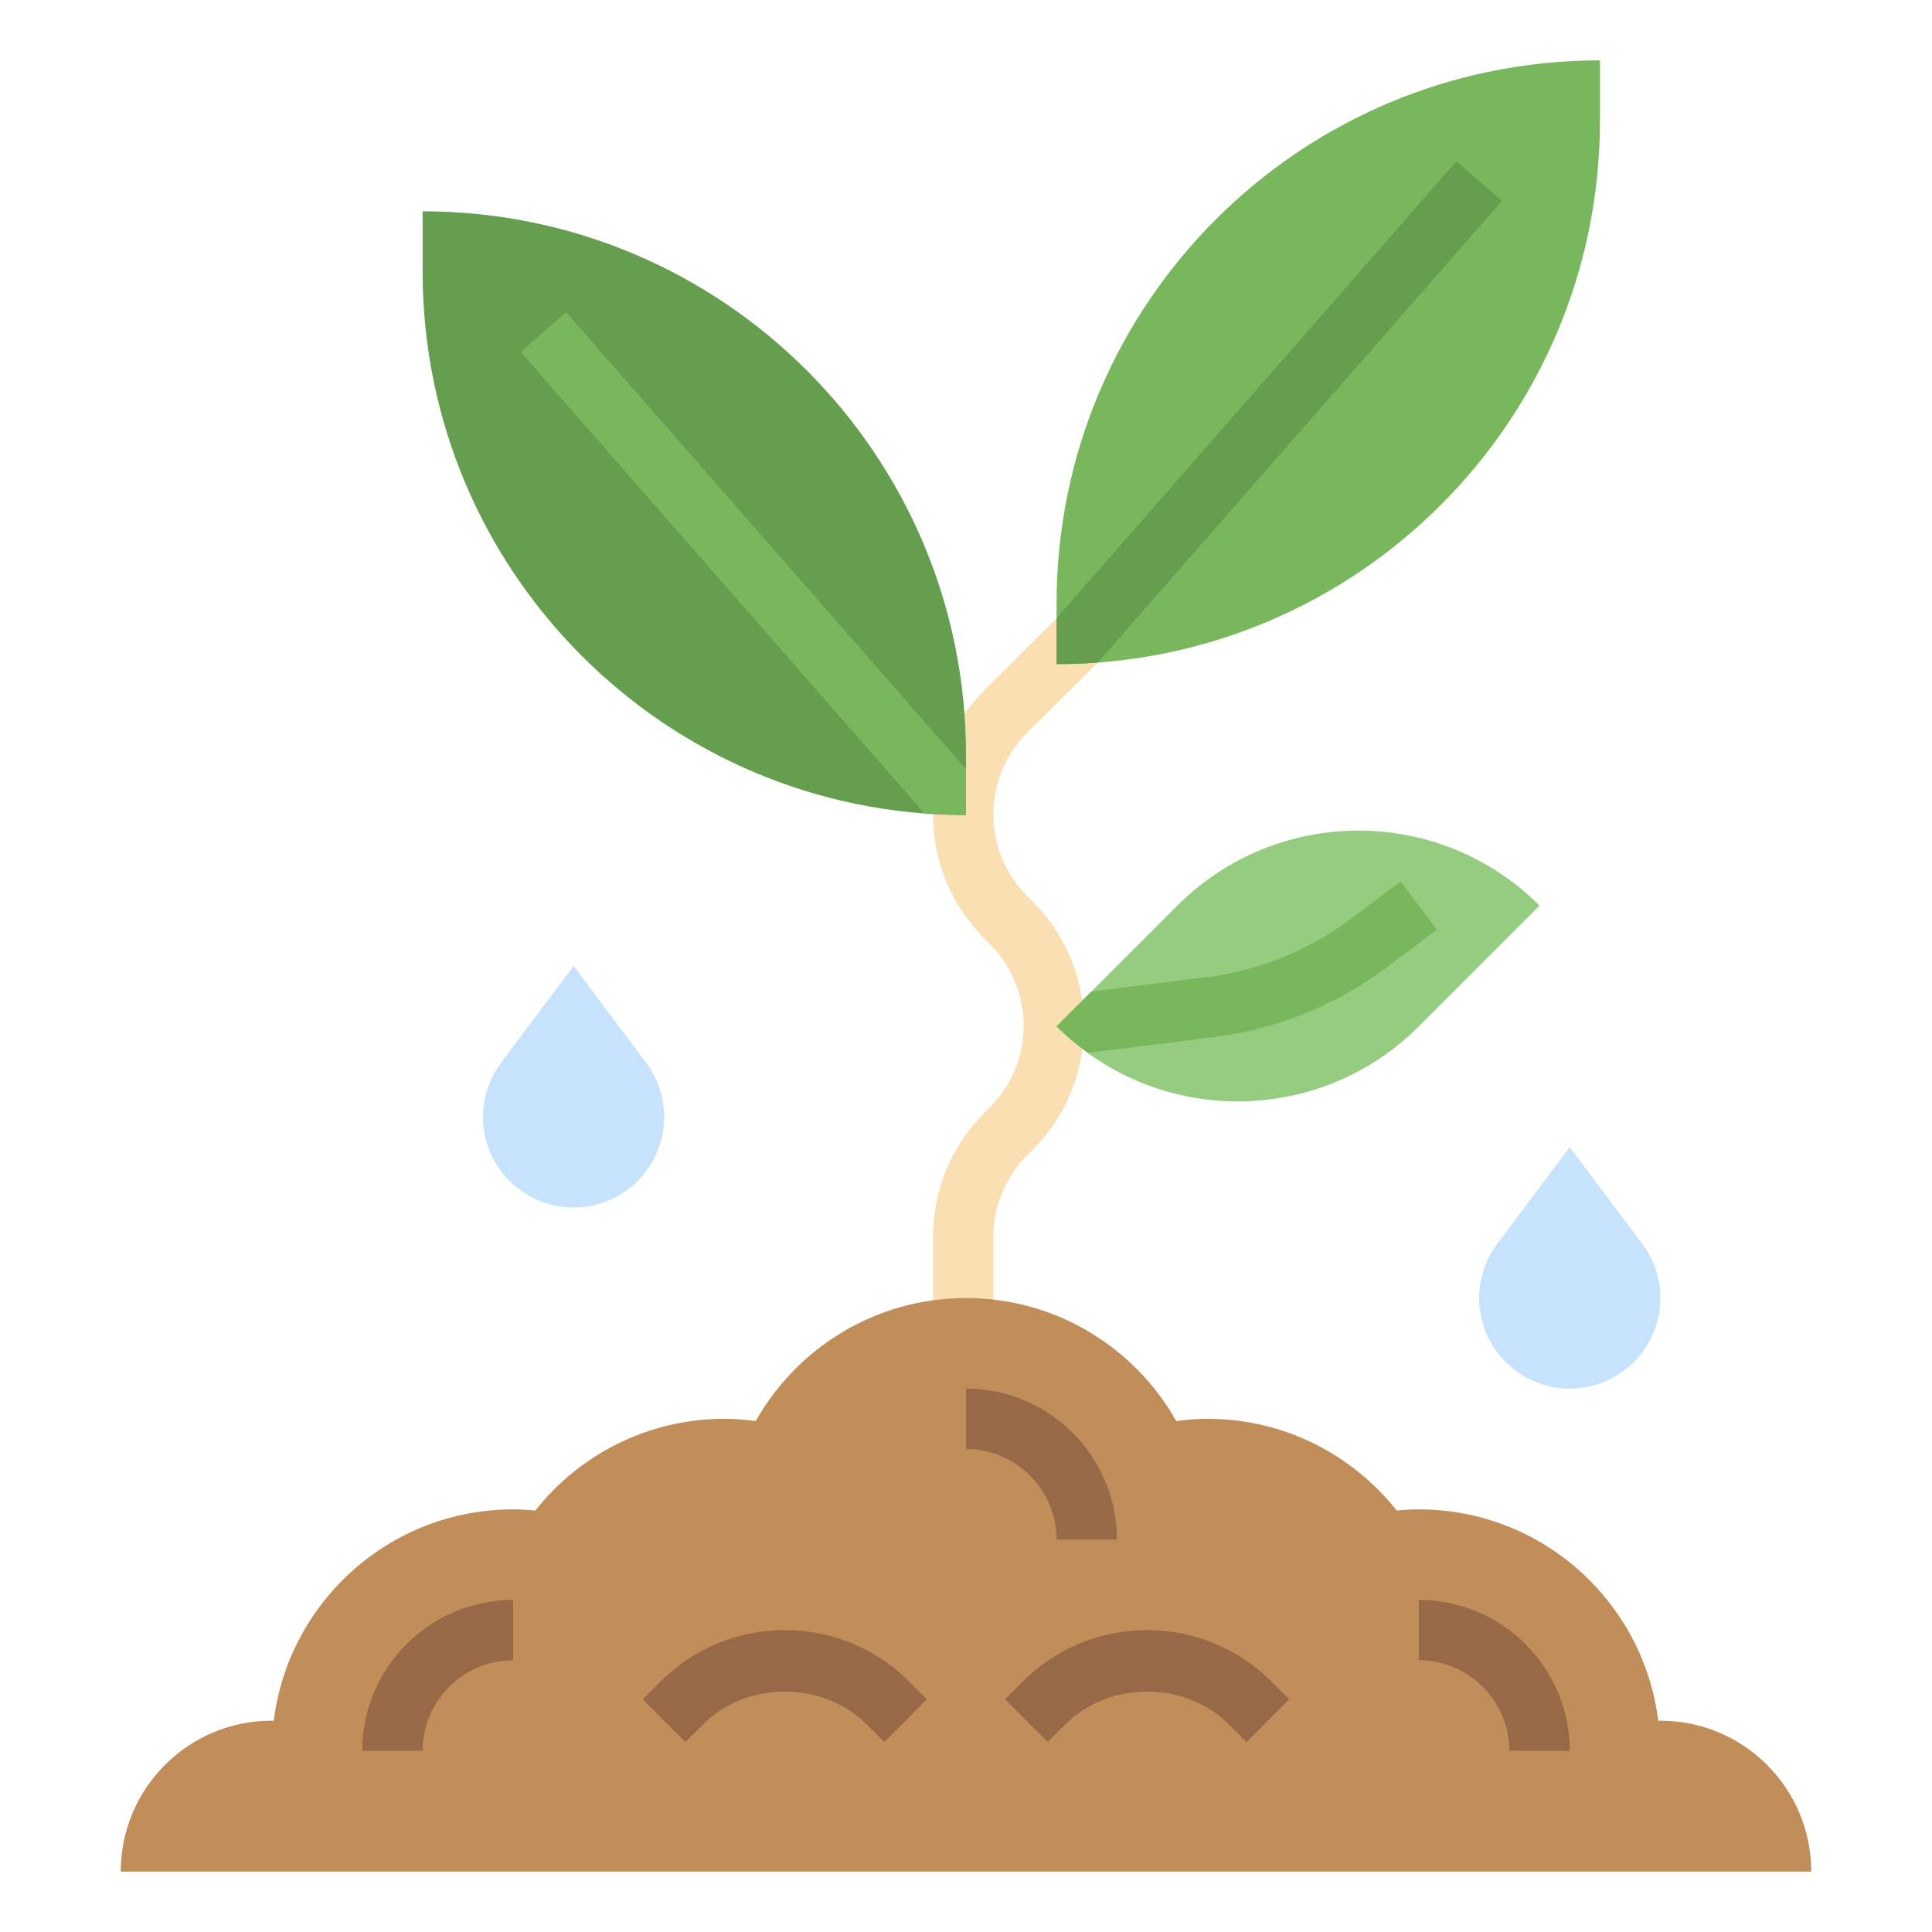 <svg id="Layer_3" enable-background="new 0 0 64 64" height="512" viewBox="0 0 64 64" width="512" xmlns="http://www.w3.org/2000/svg"><g><g><path d="m32.908 43.975h-2v-3c0-1.556.606-3.019 1.707-4.12l.172-.173c.722-.722 1.12-1.684 1.12-2.705 0-1.023-.398-1.985-1.121-2.709l-.17-.169c-1.102-1.104-1.708-2.566-1.708-4.122 0-1.557.606-3.021 1.707-4.122l2.385-2.376 1.47 1.365-2.44 2.424c-.724.725-1.122 1.686-1.122 2.708s.398 1.983 1.122 2.708l.17.169c1.102 1.103 1.708 2.566 1.708 4.122 0 1.558-.606 3.021-1.707 4.122l-.172.173c-.723.723-1.121 1.684-1.121 2.705z" fill="#fadfb2"/></g><path d="m4 62c0-2.761 2.239-5 5-5 .023 0 .045.007.068.007.49-3.949 3.851-7.007 7.932-7.007.247 0 .491.015.733.037 1.465-1.848 3.725-3.037 6.267-3.037.351 0 .695.03 1.034.074 1.373-2.43 3.976-4.074 6.966-4.074s5.593 1.644 6.966 4.074c.339-.044.683-.074 1.034-.074 2.542 0 4.802 1.189 6.267 3.037.242-.022.486-.037.733-.037 4.081 0 7.442 3.058 7.932 7.007.023 0 .045-.007.068-.007 2.761 0 5 2.239 5 5z" fill="#c18e59"/><path d="m35 22v-2c0-9.941 8.059-18 18-18v2c0 9.941-8.059 18-18 18z" fill="#78b75b"/><path d="m32 27v-2c0-9.941-8.059-18-18-18v2c0 9.941 8.059 18 18 18z" fill="#669e4f"/><path d="m35 34 4-4c3.314-3.314 8.686-3.314 12 0l-4 4c-3.314 3.314-8.686 3.314-12 0z" fill="#96cc7f"/><path d="m35 21.999c.469.001.905-.015 1.365-.05l13.387-15.292-1.505-1.317-13.247 15.139z" fill="#669e4f"/><path d="m31.998 27 .002-.002v-1.518l-13.248-15.14-1.505 1.317 13.364 15.273c.459.035.919.07 1.387.07z" fill="#78b75b"/><path d="m47.6 30.798-1.201-1.599-1.662 1.247c-1.39 1.042-3.036 1.707-4.76 1.923l-3.823.477-1.154 1.154c.328.328.68.613 1.044.876l4.181-.522c2.069-.26 4.044-1.058 5.712-2.309z" fill="#78b75b"/><g><path d="m52 57.998h-2c0-1.653-1.346-2.999-3-2.999v-2c2.757 0 5 2.242 5 4.999z" fill="#976947"/></g><g><path d="m14 58h-2c0-2.758 2.243-5.001 5-5.001v2c-1.654 0-3 1.346-3 3.001z" fill="#976947"/></g><g><path d="m37 50.998h-2c0-1.653-1.346-2.999-3-2.999v-2c2.757 0 5 2.242 5 4.999z" fill="#976947"/></g><g><path d="m29.293 57.706-.586-.585c-1.449-1.447-3.969-1.444-5.415-.001l-.587.586-1.413-1.415.586-.585c1.1-1.101 2.563-1.707 4.121-1.707 1.557 0 3.021.606 4.122 1.708l.585.584z" fill="#976947"/></g><g><path d="m41.293 57.706-.586-.585c-1.448-1.447-3.969-1.444-5.415-.001l-.587.586-1.413-1.415.586-.585c1.1-1.101 2.563-1.707 4.121-1.707 1.557 0 3.021.606 4.122 1.708l.585.584z" fill="#976947"/></g><g fill="#c7e2fc"><path d="m19 32-2.4 3.2c-.389.519-.6 1.151-.6 1.8 0 1.657 1.343 3 3 3 1.657 0 3-1.343 3-3 0-.649-.211-1.281-.6-1.8z"/><path d="m52 38-2.4 3.2c-.389.519-.6 1.151-.6 1.8 0 1.657 1.343 3 3 3 1.657 0 3-1.343 3-3 0-.649-.211-1.281-.6-1.8z"/></g></g></svg>